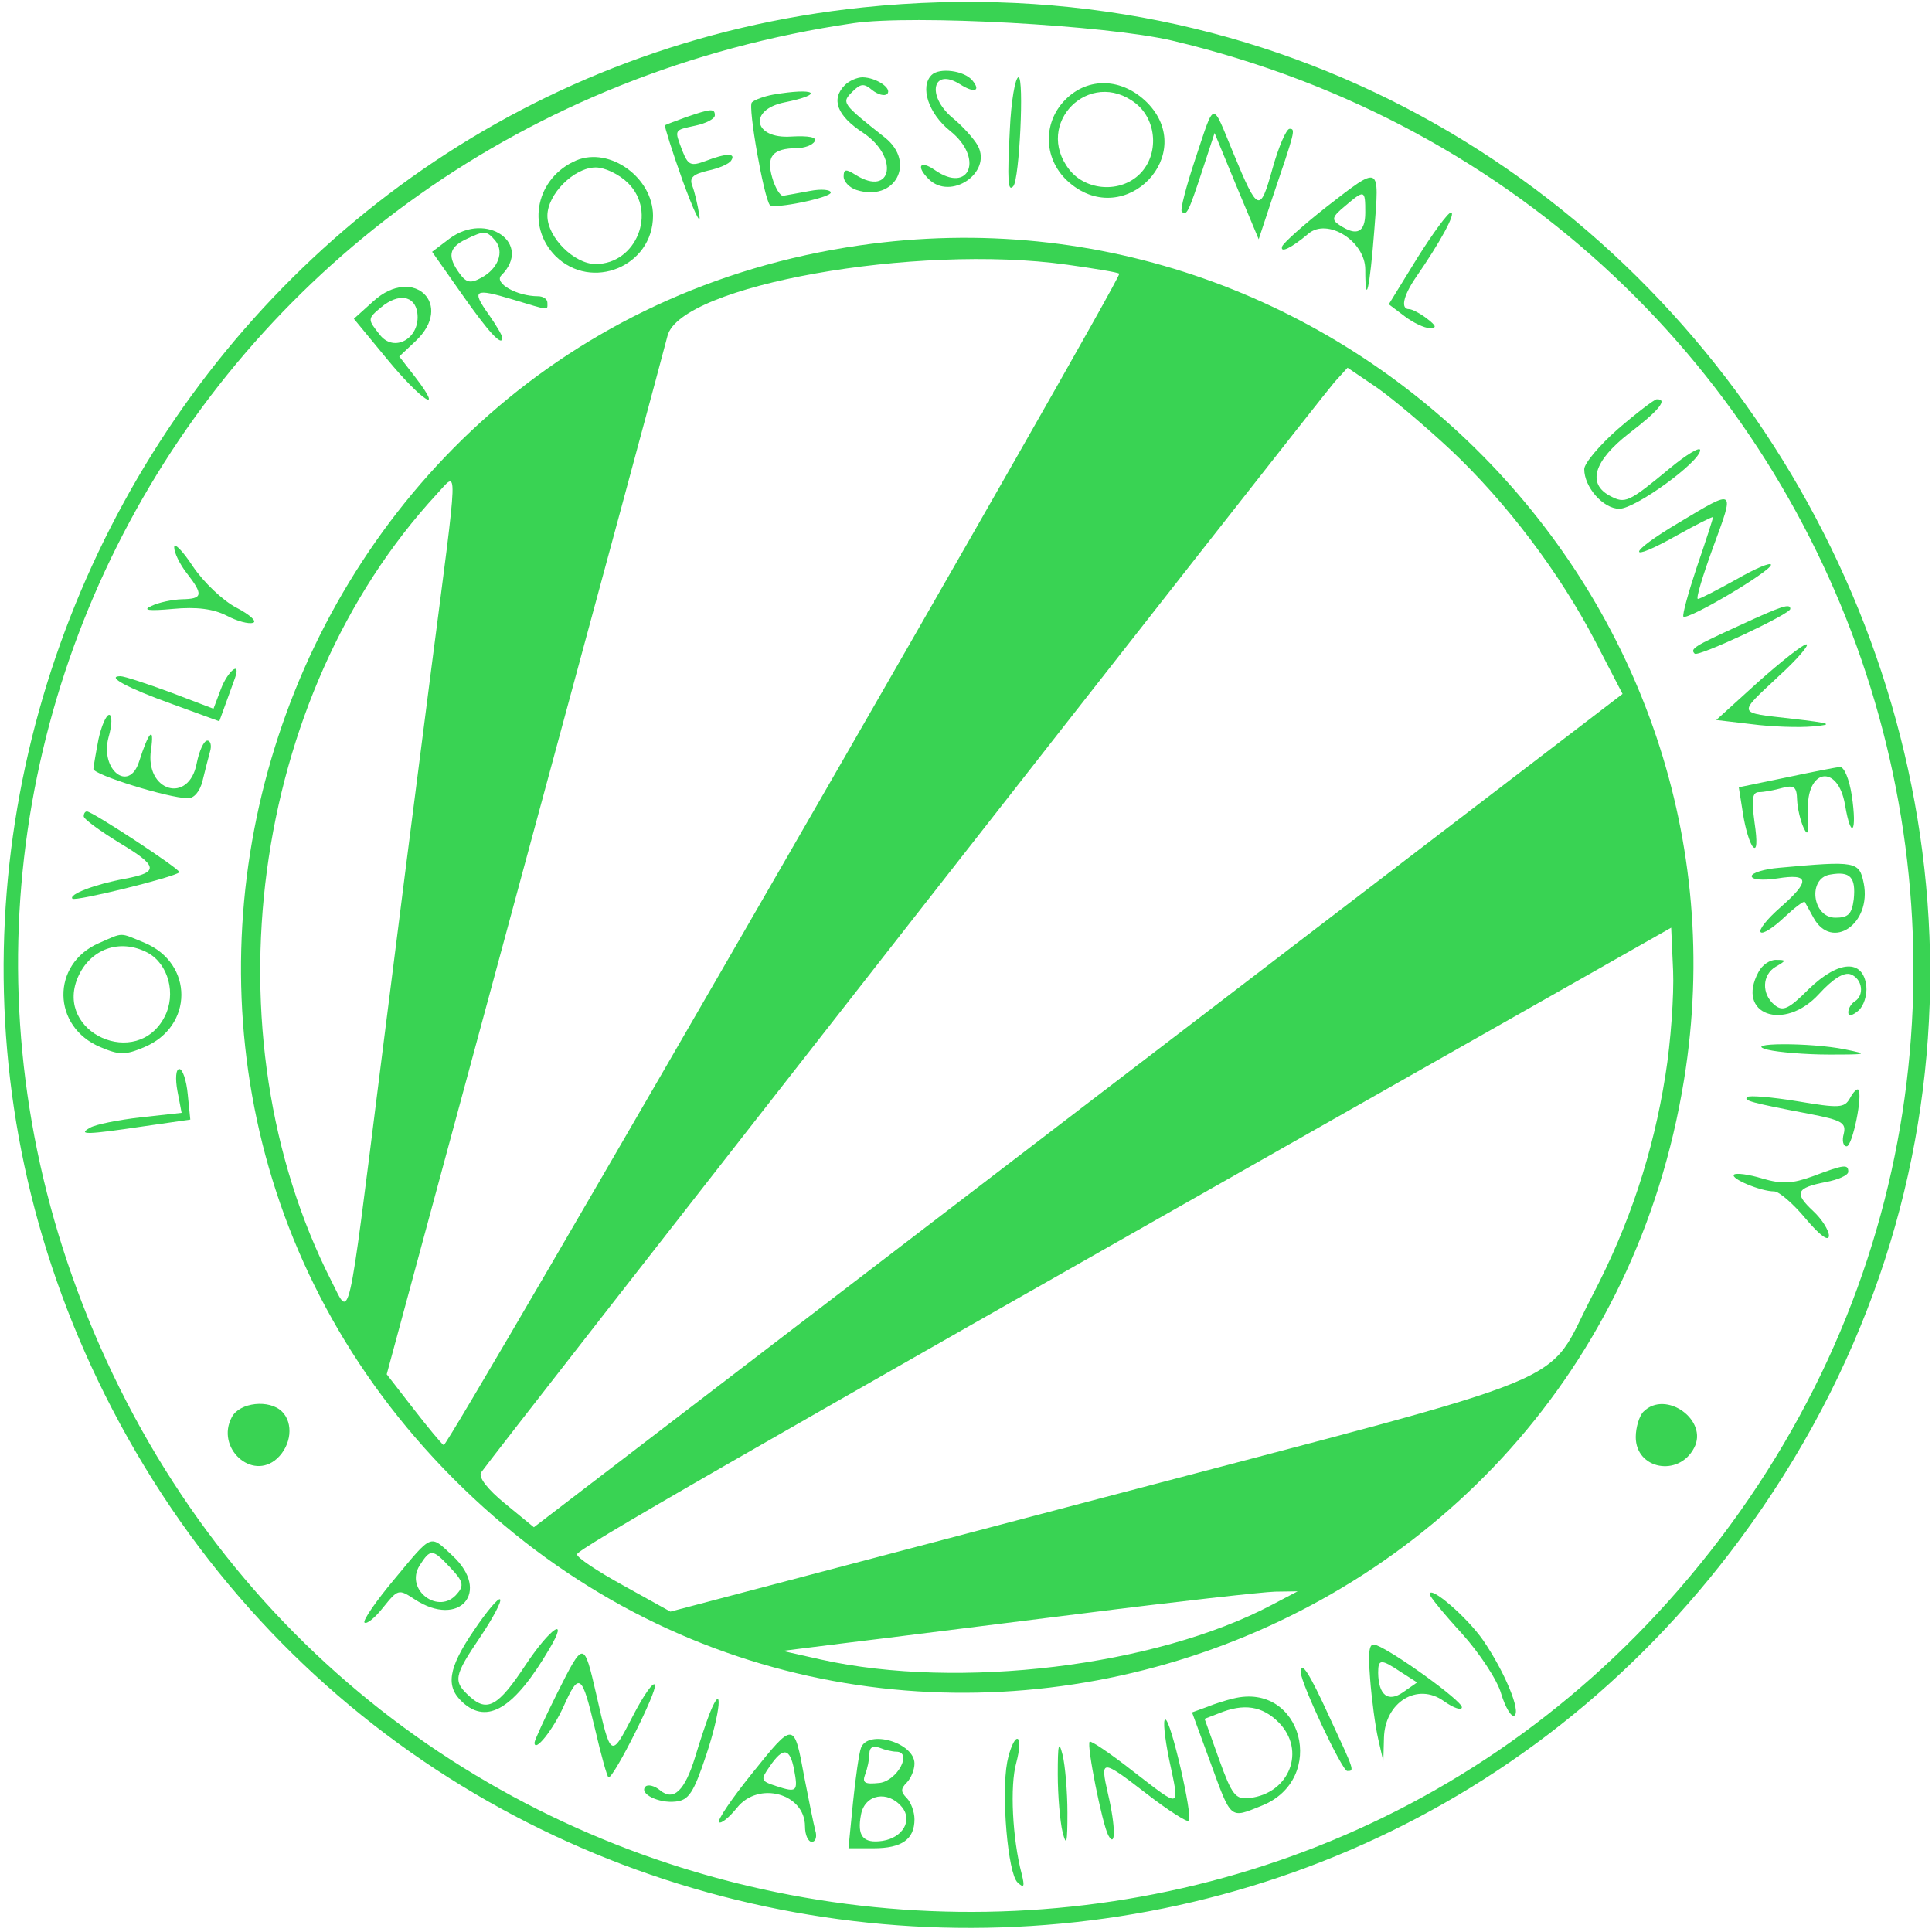<svg xmlns="http://www.w3.org/2000/svg" version="1.0" width="300pt" height="300pt" viewBox="0 0 300 300" preserveAspectRatio="xMidYMid meet">  <g transform="translate(0,300) scale(0.05,-0.05)" fill="#eb1212" stroke="none"> <path d="M2680 5977 c-2057 -214 -3281 -2452 -2355 -4307 997 -1997 3754 -2241 5079 -450 1543 2087 -140 5025 -2724 4757z m960 -103 c2186 -518 3038 -3123 1573 -4811 -1363 -1571 -3915 -1240 -4842 627 -906 1823 231 3938 2279 4238 185 27 785 -6 990 -54z" fill="#39d353"/> <path d="M2893 5767 c-37 -37 -9 -120 57 -173 106 -84 62 -198 -47 -122 -46 32 -59 12 -19 -28 68 -68 197 19 153 103 -12 22 -48 62 -80 88 -81 69 -60 157 25 103 44 -28 65 -21 38 12 -25 31 -103 41 -127 17z" fill="#39d353"/> <path d="M2624 5736 c-44 -44 -25 -95 56 -148 113 -75 91 -202 -23 -131 -30 19 -37 18 -37 -5 0 -16 18 -35 40 -42 119 -38 186 85 88 163 -134 106 -135 108 -101 142 26 26 36 27 62 5 18 -14 38 -19 46 -12 17 17 -33 51 -76 52 -17 0 -42 -11 -55 -24z" fill="#39d353"/> <path d="M3136 5595 c-8 -156 -6 -193 11 -173 19 21 34 338 16 338 -10 0 -23 -74 -27 -165z" fill="#39d353"/> <path d="M3309 5691 c-74 -74 -68 -191 13 -259 173 -147 400 89 240 250 -77 76 -182 80 -253 9z m218 -12 c66 -52 73 -159 13 -219 -60 -60 -167 -53 -219 13 -112 143 63 318 206 206z" fill="#39d353"/> <path d="M2400 5706 c-27 -5 -57 -16 -65 -24 -13 -12 37 -296 56 -319 12 -13 189 23 189 39 0 9 -29 12 -65 5 -36 -7 -73 -13 -83 -15 -9 -1 -25 25 -34 57 -19 66 2 90 76 91 24 0 49 9 56 21 8 13 -18 18 -73 15 -117 -8 -134 83 -21 106 129 26 97 47 -36 24z" fill="#39d353"/> <path d="M2130 5636 c-33 -12 -62 -23 -65 -25 -2 -2 22 -80 55 -172 34 -93 57 -142 52 -109 -5 33 -15 75 -22 93 -10 25 2 36 48 47 34 7 67 21 73 32 15 23 -15 23 -80 -2 -46 -17 -54 -13 -72 32 -25 67 -27 63 41 78 33 7 60 21 60 32 0 22 -12 21 -90 -6z" fill="#39d353"/> <path d="M3712 5506 c-28 -84 -47 -157 -42 -163 15 -15 21 -2 63 125 l39 119 68 -165 69 -165 43 130 c70 206 72 213 53 213 -10 0 -34 -55 -53 -123 -39 -140 -45 -138 -122 48 -68 164 -56 166 -118 -19z" fill="#39d353"/> <path d="M1790 5502 c-124 -53 -157 -204 -65 -297 112 -111 303 -32 303 125 0 118 -134 215 -238 172z m161 -71 c90 -90 25 -251 -101 -251 -67 0 -150 83 -150 150 0 67 83 150 150 150 29 0 74 -22 101 -49z" fill="#39d353"/> <path d="M4120 5358 c-71 -56 -133 -111 -138 -123 -8 -23 29 -5 81 39 59 51 177 -23 177 -111 0 -121 14 -60 28 122 16 205 20 203 -148 73z m120 -18 c0 -62 -26 -75 -80 -39 -26 17 -23 26 17 59 61 52 63 51 63 -20z" fill="#39d353"/> <path d="M4401 5198 l-88 -143 49 -37 c26 -20 62 -37 78 -37 23 0 21 7 -9 30 -21 16 -46 29 -55 29 -27 0 -18 41 20 97 77 111 127 203 110 203 -9 0 -56 -64 -105 -142z" fill="#39d353"/> <path d="M1396 5259 l-54 -41 90 -128 c86 -123 128 -168 128 -139 0 7 -19 39 -42 72 -55 77 -45 83 74 47 117 -35 108 -35 108 -10 0 11 -13 20 -29 20 -66 0 -138 41 -114 65 98 98 -45 200 -161 114z m142 -6 c29 -35 9 -88 -44 -116 -33 -18 -46 -15 -67 14 -38 52 -33 80 18 105 60 29 66 28 93 -3z" fill="#39d353"/> <path d="M2670 5238 c-1824 -263 -2568 -2519 -1262 -3830 1300 -1305 3527 -583 3822 1239 242 1494 -1055 2808 -2560 2591z m644 -60 c86 -12 159 -24 162 -28 11 -11 -2085 -3646 -2098 -3638 -7 4 -49 55 -94 113 l-83 107 430 1589 c237 874 436 1610 442 1636 40 156 771 287 1241 221z m1192 -576 c172 -162 338 -381 449 -595 l84 -162 -1691 -1294 -1690 -1294 -89 73 c-54 44 -84 82 -75 97 22 35 2606 3337 2651 3387 l40 44 90 -61 c49 -34 153 -122 231 -195z m-3167 -682 c-42 -324 -113 -882 -158 -1240 -103 -819 -93 -774 -151 -660 -392 770 -253 1818 326 2445 68 73 69 119 -17 -545z m3833 -1260 c-38 -241 -112 -464 -226 -682 -153 -292 1 -228 -1520 -629 l-1344 -354 -146 81 c-80 44 -145 87 -144 97 1 16 450 274 2458 1413 l940 533 6 -134 c3 -74 -7 -220 -24 -325z m-1222 -1644 c-361 -191 -972 -265 -1400 -170 l-120 27 200 25 c110 13 439 55 730 91 292 37 562 67 600 68 l70 1 -80 -42z" fill="#39d353"/> <path d="M1160 5065 l-61 -55 103 -125 c106 -129 180 -177 89 -58 l-51 66 50 47 c122 114 -6 237 -130 125z m136 -36 c11 -79 -72 -127 -117 -68 -38 48 -38 49 5 85 53 44 104 37 112 -17z" fill="#39d353"/> <path d="M5025 4668 c-58 -51 -105 -107 -105 -125 0 -56 59 -123 109 -123 50 0 251 146 251 182 0 12 -43 -14 -95 -57 -128 -106 -138 -110 -185 -85 -72 38 -50 109 59 194 93 71 122 107 86 106 -8 -1 -62 -42 -120 -92z" fill="#39d353"/> <path d="M5214 4377 c-162 -96 -166 -130 -5 -39 61 34 111 59 111 56 0 -4 -22 -73 -50 -154 -27 -81 -46 -150 -42 -155 13 -12 272 141 272 161 0 9 -48 -11 -107 -45 -60 -33 -113 -61 -120 -61 -7 0 15 72 47 160 68 185 71 183 -106 77z" fill="#39d353"/> <path d="M541 4300 c0 -16 17 -52 39 -80 52 -67 50 -80 -15 -81 -30 -1 -73 -10 -95 -21 -29 -13 -9 -16 67 -9 74 7 126 0 167 -21 32 -17 69 -27 82 -22 13 4 -10 25 -52 47 -41 21 -102 79 -135 128 -32 49 -59 76 -58 59z" fill="#39d353"/> <path d="M5401 4057 c-140 -64 -153 -72 -138 -87 11 -11 297 123 297 139 0 18 -25 10 -159 -52z" fill="#39d353"/> <path d="M5460 3882 l-130 -118 110 -13 c61 -8 146 -11 190 -7 67 6 57 10 -65 24 -173 20 -170 11 -40 133 58 53 96 98 85 98 -11 0 -78 -53 -150 -117z" fill="#39d353"/> <path d="M686 3860 l-23 -61 -134 51 c-73 27 -143 50 -155 50 -46 0 20 -36 162 -87 l145 -53 20 55 c11 30 24 66 29 80 19 55 -23 21 -44 -35z" fill="#39d353"/> <path d="M306 3705 c-8 -41 -15 -83 -16 -93 0 -18 231 -90 293 -91 19 -1 38 21 46 54 7 30 18 71 23 90 6 19 2 35 -8 35 -11 0 -25 -31 -33 -70 -24 -129 -162 -88 -142 42 11 76 -7 57 -37 -37 -31 -98 -122 -26 -95 75 11 38 12 70 2 70 -9 0 -24 -34 -33 -75z" fill="#39d353"/> <path d="M5545 3585 l-145 -30 13 -82 c7 -46 21 -92 31 -103 12 -13 14 14 5 75 -10 74 -7 95 14 95 15 0 47 6 72 13 37 10 45 3 46 -36 1 -26 10 -65 20 -87 14 -30 17 -18 14 50 -7 133 93 150 115 20 19 -112 38 -85 21 29 -8 52 -24 90 -37 89 -13 -1 -89 -16 -169 -33z" fill="#39d353"/> <path d="M260 3465 c0 -9 50 -45 110 -82 122 -73 125 -92 18 -112 -93 -17 -176 -49 -163 -62 9 -9 315 66 332 82 7 7 -270 189 -287 189 -6 0 -10 -7 -10 -15z" fill="#39d353"/> <path d="M5525 3305 c-47 -4 -85 -16 -85 -26 0 -11 34 -14 80 -7 100 16 103 -8 8 -91 -40 -35 -67 -69 -60 -76 7 -7 39 14 72 45 33 31 62 53 65 49 3 -5 15 -27 27 -49 57 -104 181 -19 156 107 -14 68 -23 70 -263 48z m232 -98 c-6 -46 -17 -57 -57 -57 -72 0 -87 123 -16 134 62 11 80 -8 73 -77z" fill="#39d353"/> <path d="M307 3071 c-149 -65 -146 -260 5 -323 59 -25 77 -25 136 0 153 64 154 260 1 324 -80 33 -64 33 -142 -1z m152 -30 c64 -35 89 -128 52 -199 -85 -164 -341 -50 -270 121 38 90 131 124 218 78z" fill="#39d353"/> <path d="M5461 2981 c-71 -132 80 -186 188 -68 44 48 78 69 99 61 36 -14 43 -65 12 -84 -11 -7 -20 -22 -20 -34 0 -13 12 -11 31 5 17 14 28 49 25 77 -10 84 -86 80 -178 -9 -64 -64 -81 -71 -107 -50 -41 34 -39 94 4 119 33 19 33 21 1 21 -19 1 -44 -16 -55 -38z" fill="#39d353"/> <path d="M5490 2740 c33 -8 119 -15 190 -15 120 0 124 1 50 16 -107 22 -327 21 -240 -1z" fill="#39d353"/> <path d="M551 2612 l13 -68 -127 -14 c-70 -8 -140 -22 -157 -32 -41 -23 -10 -22 165 4 l146 21 -8 79 c-4 43 -16 78 -26 78 -11 0 -13 -30 -6 -68z" fill="#39d353"/> <path d="M5745 2589 c-17 -30 -33 -31 -163 -9 -80 13 -150 19 -156 13 -11 -11 9 -17 197 -53 97 -19 111 -27 103 -61 -6 -21 -2 -39 9 -39 18 0 51 161 36 176 -4 4 -16 -8 -26 -27z" fill="#39d353"/> <path d="M5630 2347 c-64 -23 -95 -25 -157 -7 -42 13 -82 18 -88 12 -12 -12 83 -52 125 -52 15 0 59 -38 98 -85 43 -51 71 -72 72 -53 0 17 -22 52 -49 77 -60 56 -53 72 39 90 38 7 70 21 70 32 0 24 -12 23 -110 -14z" fill="#39d353"/> <path d="M720 1599 c-51 -95 62 -199 140 -129 45 41 52 110 16 146 -39 39 -132 29 -156 -17z" fill="#39d353"/> <path d="M5104 1616 c-13 -13 -24 -49 -24 -79 0 -100 133 -125 181 -34 46 86 -88 182 -157 113z" fill="#39d353"/> <path d="M1225 1096 c-57 -68 -99 -129 -93 -135 7 -6 33 15 58 47 46 57 48 58 98 25 139 -91 238 24 117 136 -71 66 -61 70 -180 -73z m174 35 c39 -41 43 -55 21 -80 -56 -69 -164 11 -117 87 34 53 40 53 96 -7z" fill="#39d353"/> <path d="M4440 1049 c0 -7 45 -62 100 -122 54 -60 110 -144 122 -187 13 -43 32 -74 41 -68 21 13 -30 136 -97 234 -50 72 -166 172 -166 143z" fill="#39d353"/> <path d="M1472 937 c-81 -119 -89 -175 -35 -224 77 -70 161 -18 269 166 63 106 3 66 -74 -50 -85 -129 -119 -147 -173 -98 -53 48 -50 63 33 186 39 58 67 111 61 116 -5 6 -42 -38 -81 -96z" fill="#39d353"/> <path d="M4255 786 c5 -64 16 -147 25 -186 l16 -70 2 73 c3 111 104 173 186 114 31 -22 56 -30 56 -19 0 20 -209 171 -266 193 -22 9 -26 -13 -19 -105z m96 21 l50 -32 -43 -30 c-47 -33 -77 -10 -78 60 0 43 8 44 71 2z" fill="#39d353"/> <path d="M1731 743 c-39 -78 -71 -148 -71 -155 0 -32 57 39 90 112 49 109 57 103 98 -70 19 -82 38 -150 42 -150 17 0 151 267 144 287 -4 13 -35 -31 -69 -97 -68 -132 -68 -131 -113 67 -39 169 -39 169 -121 6z" fill="#39d353"/> <path d="M4040 805 c0 -32 128 -305 144 -305 23 0 23 -1 -55 167 -64 140 -89 178 -89 138z" fill="#39d353"/> <path d="M3830 725 c-22 -5 -60 -17 -84 -27 l-44 -16 55 -150 c68 -186 61 -180 161 -140 206 82 126 386 -88 333z m141 -74 c86 -87 34 -221 -91 -235 -43 -5 -54 9 -94 120 l-45 126 44 17 c78 32 135 23 186 -28z" fill="#39d353"/> <path d="M2204 679 c-11 -28 -31 -89 -45 -135 -32 -105 -67 -139 -109 -104 -17 14 -37 19 -45 12 -22 -22 40 -53 93 -47 41 4 56 27 95 144 45 134 54 237 11 130z" fill="#39d353"/> <path d="M3631 535 c33 -156 40 -153 -112 -36 -70 55 -131 96 -135 92 -10 -10 39 -256 58 -291 23 -42 23 26 -1 129 -25 109 -21 109 119 1 67 -52 127 -90 132 -85 13 14 -56 315 -73 315 -8 0 -2 -56 12 -125z" fill="#39d353"/> <path d="M2336 493 c-63 -78 -109 -146 -103 -152 6 -6 31 14 56 45 67 84 211 44 211 -58 0 -27 10 -48 21 -48 12 0 17 16 11 35 -5 19 -20 93 -34 165 -32 175 -32 175 -162 13z m130 12 c13 -69 9 -73 -55 -52 -49 16 -50 19 -20 62 41 60 62 57 75 -10z" fill="#39d353"/> <path d="M2674 572 c-6 -15 -17 -92 -25 -170 l-14 -142 78 0 c88 0 127 28 127 90 0 23 -11 53 -24 66 -19 19 -19 29 0 48 13 13 24 40 24 59 0 65 -144 107 -166 49z m109 -12 c52 0 4 -90 -51 -97 -47 -5 -55 0 -45 27 7 18 13 47 13 64 0 19 11 26 32 18 17 -7 40 -12 51 -12z m18 -172 c34 -41 3 -95 -60 -105 -61 -9 -80 15 -67 82 12 63 83 76 127 23z" fill="#39d353"/> <path d="M3128 528 c-19 -101 2 -346 32 -374 20 -19 23 -14 13 26 -29 110 -37 274 -17 345 11 41 13 75 3 75 -9 0 -23 -32 -31 -72z" fill="#39d353"/> <path d="M3285 490 c0 -66 7 -147 15 -180 12 -47 15 -34 15 60 0 66 -7 147 -15 180 -12 47 -15 34 -15 -60z" fill="#39d353"/> </g> </svg>